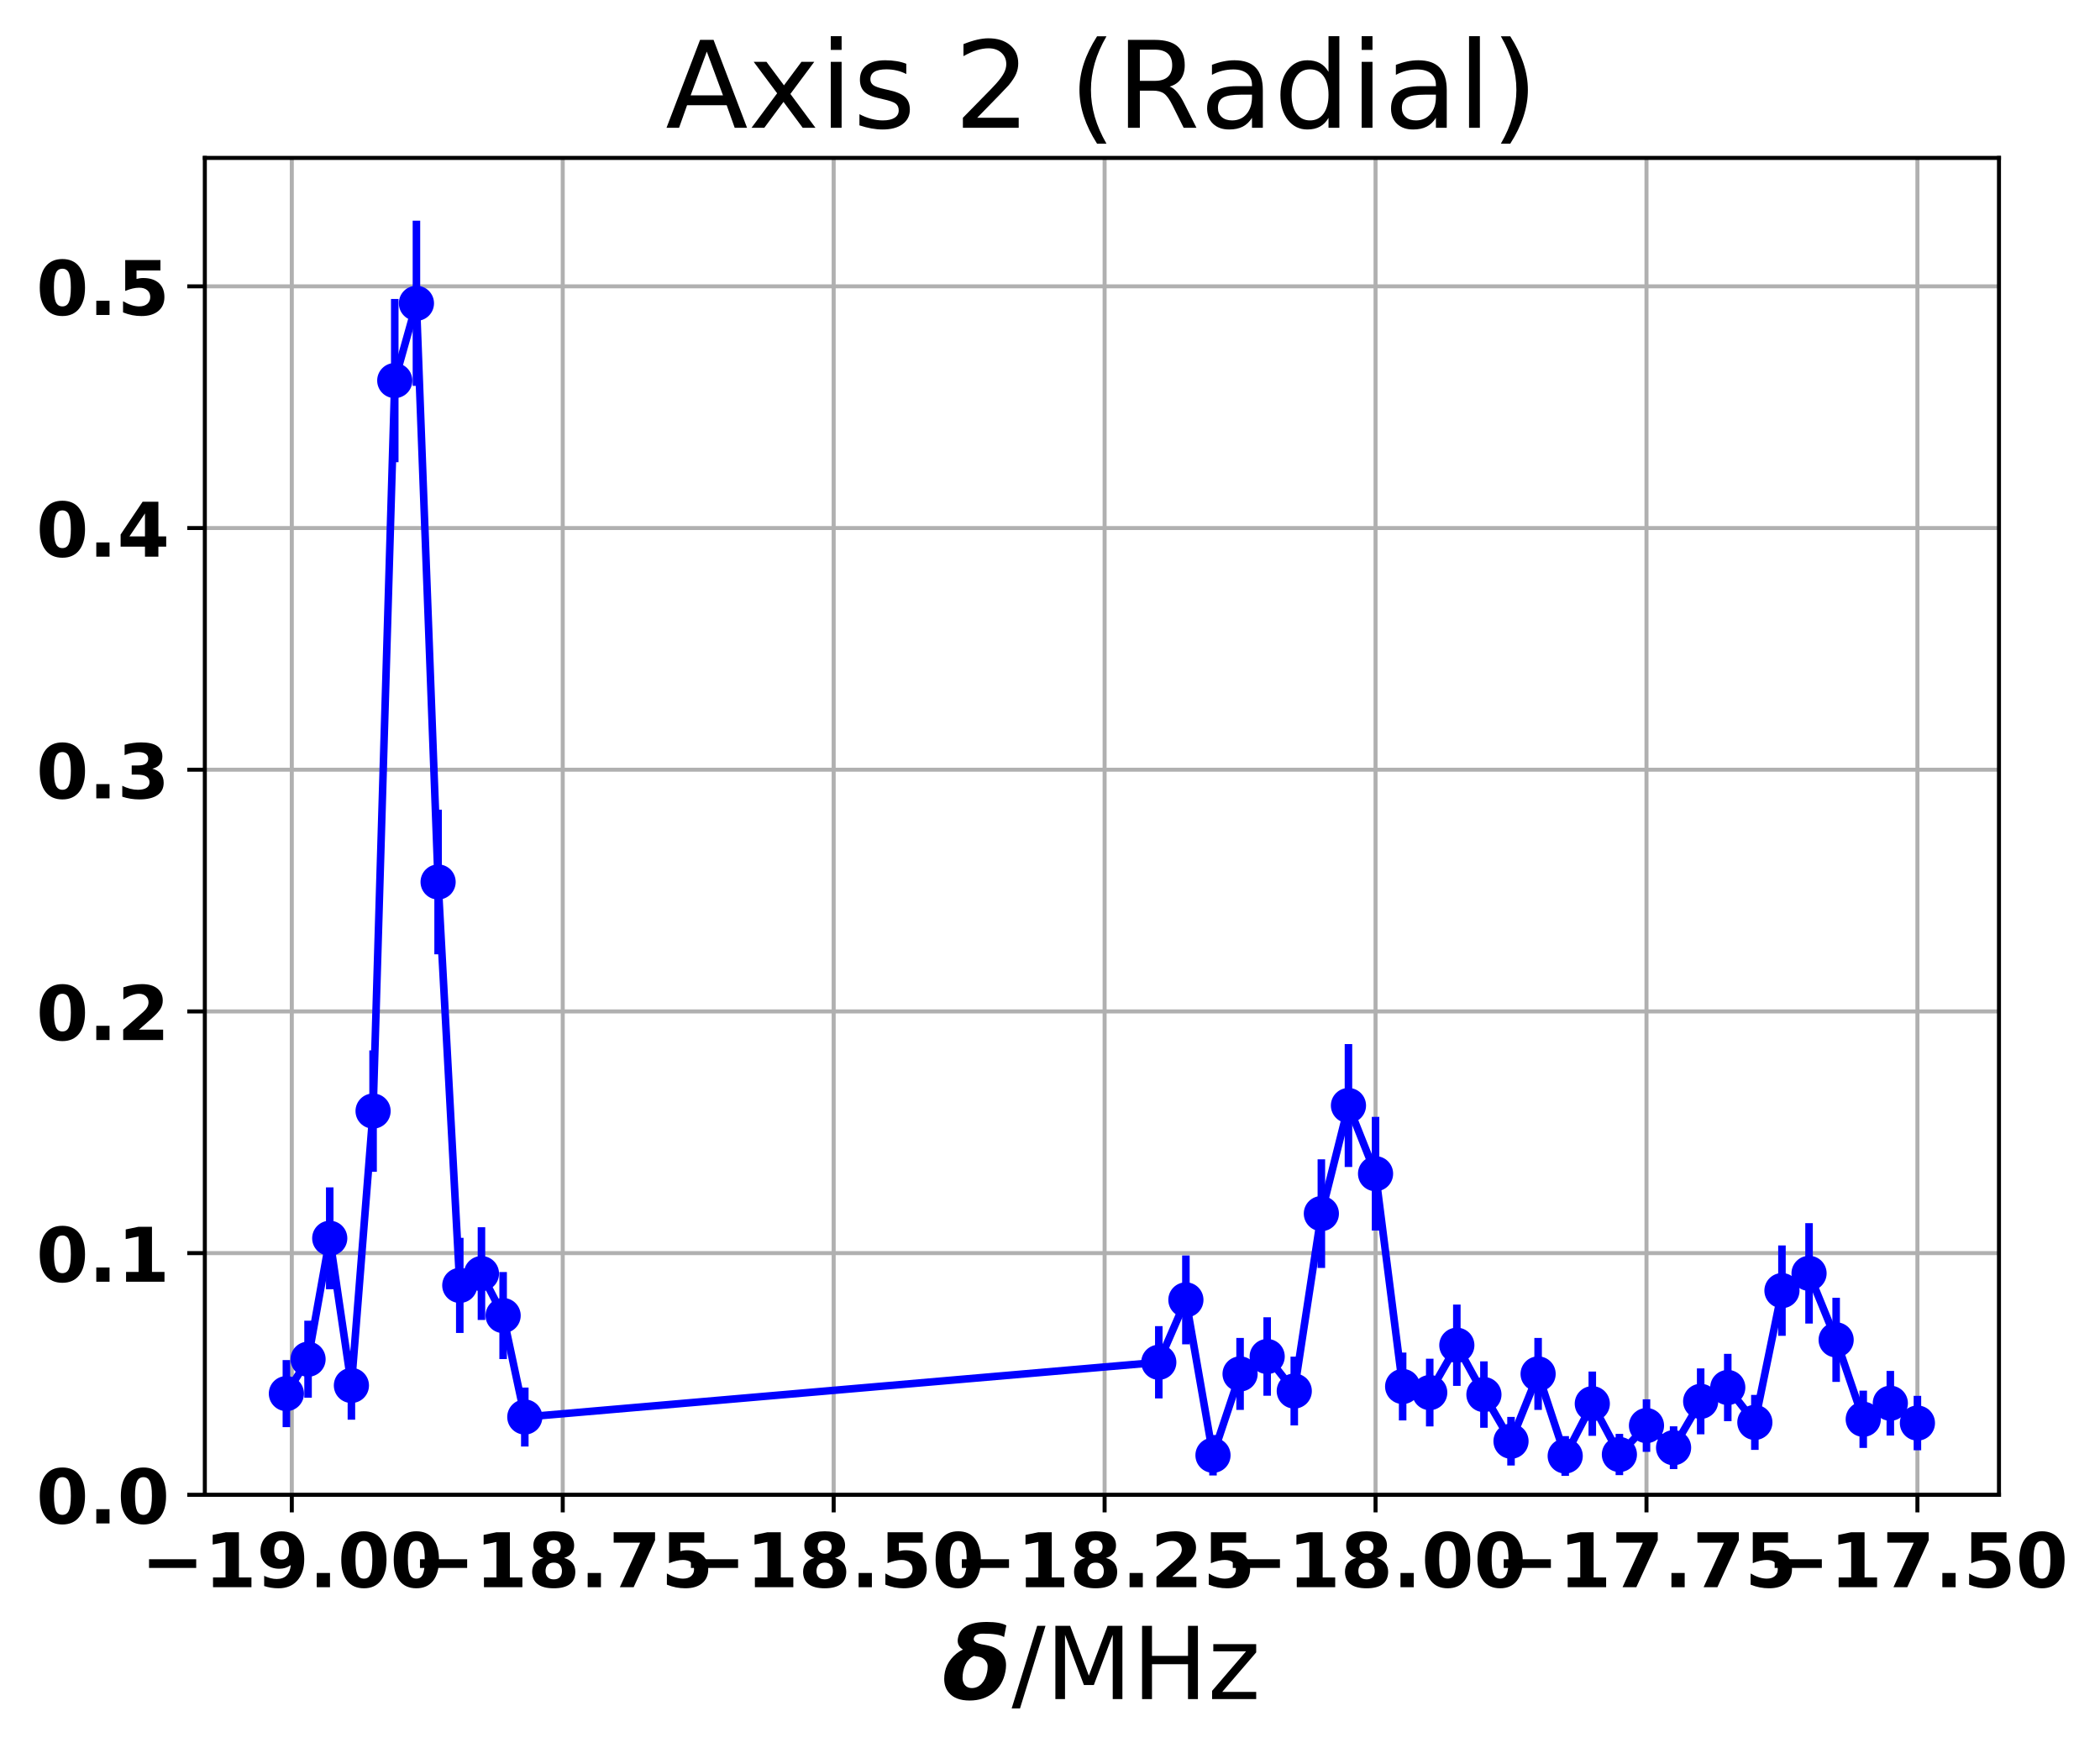 <?xml version="1.0" encoding="utf-8" standalone="no"?>
<!DOCTYPE svg PUBLIC "-//W3C//DTD SVG 1.1//EN"
  "http://www.w3.org/Graphics/SVG/1.1/DTD/svg11.dtd">
<!-- Created with matplotlib (http://matplotlib.org/) -->
<svg height="349pt" version="1.1" viewBox="0 0 418 349" width="418pt" xmlns="http://www.w3.org/2000/svg" xmlns:xlink="http://www.w3.org/1999/xlink">
 <defs>
  <style type="text/css">
*{stroke-linecap:butt;stroke-linejoin:round;}
  </style>
 </defs>
 <g id="figure_1">
  <g id="patch_1">
   <path d="M 0 349.622 
L 418.865 349.622 
L 418.865 0 
L 0 0 
z
" style="fill:none;"/>
  </g>
  <g id="axes_1">
   <g id="patch_2">
    <path d="M 40.771 297.548 
L 397.891 297.548 
L 397.891 31.436 
L 40.771 31.436 
z
" style="fill:none;"/>
   </g>
   <g id="matplotlib.axis_1">
    <g id="xtick_1">
     <g id="line2d_1">
      <path clip-path="url(#pdc9080bc71)" d="M 58.082 297.548 
L 58.082 31.436 
" style="fill:none;stroke:#b0b0b0;stroke-linecap:square;stroke-width:0.8;"/>
     </g>
     <g id="line2d_2">
      <defs>
       <path d="M 0 0 
L 0 3.5 
" id="m7c9de878e8" style="stroke:#000000;stroke-width:0.8;"/>
      </defs>
      <g>
       <use style="stroke:#000000;stroke-width:0.8;" x="58.082" xlink:href="#m7c9de878e8" y="297.548"/>
      </g>
     </g>
     <g id="text_1">
      <!-- −19.00 -->
      <defs>
       <path d="M 10.594 37.109 
L 73.188 37.109 
L 73.188 25.594 
L 10.594 25.594 
z
" id="DejaVuSans-Bold-2212"/>
       <path d="M 11.719 12.984 
L 28.328 12.984 
L 28.328 60.109 
L 11.281 56.594 
L 11.281 69.391 
L 28.219 72.906 
L 46.094 72.906 
L 46.094 12.984 
L 62.703 12.984 
L 62.703 0 
L 11.719 0 
z
" id="DejaVuSans-Bold-31"/>
       <path d="M 10.016 1.609 
L 10.016 15.094 
Q 14.5 12.984 18.594 11.938 
Q 22.703 10.891 26.703 10.891 
Q 35.109 10.891 39.797 15.547 
Q 44.484 20.219 45.312 29.391 
Q 42 26.953 38.234 25.734 
Q 34.469 24.516 30.078 24.516 
Q 18.891 24.516 12.031 31.031 
Q 5.172 37.547 5.172 48.188 
Q 5.172 59.969 12.812 67.047 
Q 20.453 74.125 33.297 74.125 
Q 47.562 74.125 55.375 64.5 
Q 63.188 54.891 63.188 37.312 
Q 63.188 19.234 54.047 8.906 
Q 44.922 -1.422 29 -1.422 
Q 23.875 -1.422 19.188 -0.656 
Q 14.5 0.094 10.016 1.609 
M 33.203 36.719 
Q 38.141 36.719 40.625 39.906 
Q 43.109 43.109 43.109 49.516 
Q 43.109 55.859 40.625 59.078 
Q 38.141 62.312 33.203 62.312 
Q 28.266 62.312 25.781 59.078 
Q 23.297 55.859 23.297 49.516 
Q 23.297 43.109 25.781 39.906 
Q 28.266 36.719 33.203 36.719 
" id="DejaVuSans-Bold-39"/>
       <path d="M 10.203 18.891 
L 27.781 18.891 
L 27.781 0 
L 10.203 0 
z
" id="DejaVuSans-Bold-2e"/>
       <path d="M 46 36.531 
Q 46 50.203 43.438 55.781 
Q 40.875 61.375 34.812 61.375 
Q 28.766 61.375 26.172 55.781 
Q 23.578 50.203 23.578 36.531 
Q 23.578 22.703 26.172 17.031 
Q 28.766 11.375 34.812 11.375 
Q 40.828 11.375 43.406 17.031 
Q 46 22.703 46 36.531 
M 64.797 36.375 
Q 64.797 18.266 56.984 8.422 
Q 49.172 -1.422 34.812 -1.422 
Q 20.406 -1.422 12.594 8.422 
Q 4.781 18.266 4.781 36.375 
Q 4.781 54.547 12.594 64.375 
Q 20.406 74.219 34.812 74.219 
Q 49.172 74.219 56.984 64.375 
Q 64.797 54.547 64.797 36.375 
" id="DejaVuSans-Bold-30"/>
      </defs>
      <g transform="translate(28.075 315.946)scale(0.15 -0.15)">
       <use xlink:href="#DejaVuSans-Bold-2212"/>
       <use x="83.789" xlink:href="#DejaVuSans-Bold-31"/>
       <use x="153.369" xlink:href="#DejaVuSans-Bold-39"/>
       <use x="222.949" xlink:href="#DejaVuSans-Bold-2e"/>
       <use x="260.938" xlink:href="#DejaVuSans-Bold-30"/>
       <use x="330.518" xlink:href="#DejaVuSans-Bold-30"/>
      </g>
     </g>
    </g>
    <g id="xtick_2">
     <g id="line2d_3">
      <path clip-path="url(#pdc9080bc71)" d="M 112.012 297.548 
L 112.012 31.436 
" style="fill:none;stroke:#b0b0b0;stroke-linecap:square;stroke-width:0.8;"/>
     </g>
     <g id="line2d_4">
      <g>
       <use style="stroke:#000000;stroke-width:0.8;" x="112.012" xlink:href="#m7c9de878e8" y="297.548"/>
      </g>
     </g>
     <g id="text_2">
      <!-- −18.75 -->
      <defs>
       <path d="M 34.812 32.625 
Q 29.547 32.625 26.703 29.734 
Q 23.875 26.859 23.875 21.484 
Q 23.875 16.109 26.703 13.25 
Q 29.547 10.406 34.812 10.406 
Q 40.047 10.406 42.828 13.25 
Q 45.609 16.109 45.609 21.484 
Q 45.609 26.906 42.828 29.766 
Q 40.047 32.625 34.812 32.625 
M 21.094 38.812 
Q 14.453 40.828 11.078 44.969 
Q 7.719 49.125 7.719 55.328 
Q 7.719 64.547 14.594 69.375 
Q 21.484 74.219 34.812 74.219 
Q 48.047 74.219 54.922 69.406 
Q 61.812 64.594 61.812 55.328 
Q 61.812 49.125 58.422 44.969 
Q 55.031 40.828 48.391 38.812 
Q 55.812 36.766 59.594 32.156 
Q 63.375 27.547 63.375 20.516 
Q 63.375 9.672 56.172 4.125 
Q 48.969 -1.422 34.812 -1.422 
Q 20.609 -1.422 13.359 4.125 
Q 6.109 9.672 6.109 20.516 
Q 6.109 27.547 9.891 32.156 
Q 13.672 36.766 21.094 38.812 
M 25.484 53.422 
Q 25.484 49.078 27.906 46.734 
Q 30.328 44.391 34.812 44.391 
Q 39.203 44.391 41.594 46.734 
Q 44 49.078 44 53.422 
Q 44 57.766 41.594 60.078 
Q 39.203 62.406 34.812 62.406 
Q 30.328 62.406 27.906 60.062 
Q 25.484 57.719 25.484 53.422 
" id="DejaVuSans-Bold-38"/>
       <path d="M 6.688 72.906 
L 61.625 72.906 
L 61.625 62.312 
L 33.203 0 
L 14.891 0 
L 41.797 59.078 
L 6.688 59.078 
z
" id="DejaVuSans-Bold-37"/>
       <path d="M 10.594 72.906 
L 57.328 72.906 
L 57.328 59.078 
L 25.594 59.078 
L 25.594 47.797 
Q 27.734 48.391 29.906 48.703 
Q 32.078 49.031 34.422 49.031 
Q 47.75 49.031 55.172 42.359 
Q 62.594 35.688 62.594 23.781 
Q 62.594 11.969 54.516 5.266 
Q 46.438 -1.422 32.078 -1.422 
Q 25.875 -1.422 19.797 -0.219 
Q 13.719 0.984 7.719 3.422 
L 7.719 18.219 
Q 13.672 14.797 19.016 13.078 
Q 24.359 11.375 29.109 11.375 
Q 35.938 11.375 39.859 14.719 
Q 43.797 18.062 43.797 23.781 
Q 43.797 29.547 39.859 32.859 
Q 35.938 36.188 29.109 36.188 
Q 25.047 36.188 20.453 35.125 
Q 15.875 34.078 10.594 31.891 
z
" id="DejaVuSans-Bold-35"/>
      </defs>
      <g transform="translate(82.005 315.946)scale(0.15 -0.15)">
       <use xlink:href="#DejaVuSans-Bold-2212"/>
       <use x="83.789" xlink:href="#DejaVuSans-Bold-31"/>
       <use x="153.369" xlink:href="#DejaVuSans-Bold-38"/>
       <use x="222.949" xlink:href="#DejaVuSans-Bold-2e"/>
       <use x="260.938" xlink:href="#DejaVuSans-Bold-37"/>
       <use x="330.518" xlink:href="#DejaVuSans-Bold-35"/>
      </g>
     </g>
    </g>
    <g id="xtick_3">
     <g id="line2d_5">
      <path clip-path="url(#pdc9080bc71)" d="M 165.941 297.548 
L 165.941 31.436 
" style="fill:none;stroke:#b0b0b0;stroke-linecap:square;stroke-width:0.8;"/>
     </g>
     <g id="line2d_6">
      <g>
       <use style="stroke:#000000;stroke-width:0.8;" x="165.941" xlink:href="#m7c9de878e8" y="297.548"/>
      </g>
     </g>
     <g id="text_3">
      <!-- −18.50 -->
      <g transform="translate(135.934 315.946)scale(0.15 -0.15)">
       <use xlink:href="#DejaVuSans-Bold-2212"/>
       <use x="83.789" xlink:href="#DejaVuSans-Bold-31"/>
       <use x="153.369" xlink:href="#DejaVuSans-Bold-38"/>
       <use x="222.949" xlink:href="#DejaVuSans-Bold-2e"/>
       <use x="260.938" xlink:href="#DejaVuSans-Bold-35"/>
       <use x="330.518" xlink:href="#DejaVuSans-Bold-30"/>
      </g>
     </g>
    </g>
    <g id="xtick_4">
     <g id="line2d_7">
      <path clip-path="url(#pdc9080bc71)" d="M 219.87 297.548 
L 219.87 31.436 
" style="fill:none;stroke:#b0b0b0;stroke-linecap:square;stroke-width:0.8;"/>
     </g>
     <g id="line2d_8">
      <g>
       <use style="stroke:#000000;stroke-width:0.8;" x="219.87" xlink:href="#m7c9de878e8" y="297.548"/>
      </g>
     </g>
     <g id="text_4">
      <!-- −18.25 -->
      <defs>
       <path d="M 28.812 13.812 
L 60.891 13.812 
L 60.891 0 
L 7.906 0 
L 7.906 13.812 
L 34.516 37.312 
Q 38.094 40.531 39.797 43.609 
Q 41.5 46.688 41.5 50 
Q 41.5 55.125 38.062 58.25 
Q 34.625 61.375 28.906 61.375 
Q 24.516 61.375 19.281 59.5 
Q 14.062 57.625 8.109 53.906 
L 8.109 69.922 
Q 14.453 72.016 20.656 73.109 
Q 26.859 74.219 32.812 74.219 
Q 45.906 74.219 53.156 68.453 
Q 60.406 62.703 60.406 52.391 
Q 60.406 46.438 57.328 41.281 
Q 54.25 36.141 44.391 27.484 
z
" id="DejaVuSans-Bold-32"/>
      </defs>
      <g transform="translate(189.863 315.946)scale(0.15 -0.15)">
       <use xlink:href="#DejaVuSans-Bold-2212"/>
       <use x="83.789" xlink:href="#DejaVuSans-Bold-31"/>
       <use x="153.369" xlink:href="#DejaVuSans-Bold-38"/>
       <use x="222.949" xlink:href="#DejaVuSans-Bold-2e"/>
       <use x="260.938" xlink:href="#DejaVuSans-Bold-32"/>
       <use x="330.518" xlink:href="#DejaVuSans-Bold-35"/>
      </g>
     </g>
    </g>
    <g id="xtick_5">
     <g id="line2d_9">
      <path clip-path="url(#pdc9080bc71)" d="M 273.8 297.548 
L 273.8 31.436 
" style="fill:none;stroke:#b0b0b0;stroke-linecap:square;stroke-width:0.8;"/>
     </g>
     <g id="line2d_10">
      <g>
       <use style="stroke:#000000;stroke-width:0.8;" x="273.8" xlink:href="#m7c9de878e8" y="297.548"/>
      </g>
     </g>
     <g id="text_5">
      <!-- −18.00 -->
      <g transform="translate(243.793 315.946)scale(0.15 -0.15)">
       <use xlink:href="#DejaVuSans-Bold-2212"/>
       <use x="83.789" xlink:href="#DejaVuSans-Bold-31"/>
       <use x="153.369" xlink:href="#DejaVuSans-Bold-38"/>
       <use x="222.949" xlink:href="#DejaVuSans-Bold-2e"/>
       <use x="260.938" xlink:href="#DejaVuSans-Bold-30"/>
       <use x="330.518" xlink:href="#DejaVuSans-Bold-30"/>
      </g>
     </g>
    </g>
    <g id="xtick_6">
     <g id="line2d_11">
      <path clip-path="url(#pdc9080bc71)" d="M 327.729 297.548 
L 327.729 31.436 
" style="fill:none;stroke:#b0b0b0;stroke-linecap:square;stroke-width:0.8;"/>
     </g>
     <g id="line2d_12">
      <g>
       <use style="stroke:#000000;stroke-width:0.8;" x="327.729" xlink:href="#m7c9de878e8" y="297.548"/>
      </g>
     </g>
     <g id="text_6">
      <!-- −17.75 -->
      <g transform="translate(297.722 315.946)scale(0.15 -0.15)">
       <use xlink:href="#DejaVuSans-Bold-2212"/>
       <use x="83.789" xlink:href="#DejaVuSans-Bold-31"/>
       <use x="153.369" xlink:href="#DejaVuSans-Bold-37"/>
       <use x="222.949" xlink:href="#DejaVuSans-Bold-2e"/>
       <use x="260.938" xlink:href="#DejaVuSans-Bold-37"/>
       <use x="330.518" xlink:href="#DejaVuSans-Bold-35"/>
      </g>
     </g>
    </g>
    <g id="xtick_7">
     <g id="line2d_13">
      <path clip-path="url(#pdc9080bc71)" d="M 381.658 297.548 
L 381.658 31.436 
" style="fill:none;stroke:#b0b0b0;stroke-linecap:square;stroke-width:0.8;"/>
     </g>
     <g id="line2d_14">
      <g>
       <use style="stroke:#000000;stroke-width:0.8;" x="381.658" xlink:href="#m7c9de878e8" y="297.548"/>
      </g>
     </g>
     <g id="text_7">
      <!-- −17.50 -->
      <g transform="translate(351.651 315.946)scale(0.15 -0.15)">
       <use xlink:href="#DejaVuSans-Bold-2212"/>
       <use x="83.789" xlink:href="#DejaVuSans-Bold-31"/>
       <use x="153.369" xlink:href="#DejaVuSans-Bold-37"/>
       <use x="222.949" xlink:href="#DejaVuSans-Bold-2e"/>
       <use x="260.938" xlink:href="#DejaVuSans-Bold-35"/>
       <use x="330.518" xlink:href="#DejaVuSans-Bold-30"/>
      </g>
     </g>
    </g>
    <g id="text_8">
     <!-- $\delta$/MHz -->
     <defs>
      <path d="M 61.141 61.719 
Q 55.812 65.141 40.234 65.141 
Q 31.938 65.141 31 60.359 
Q 30.953 60.016 30.953 59.719 
Q 30.953 55.672 41.156 54.109 
Q 63.094 50.688 63.094 33.734 
Q 63.094 30.672 62.406 27.094 
Q 59.812 13.875 50.344 6.25 
Q 40.828 -1.422 26.859 -1.422 
Q 12.844 -1.422 6.297 6.25 
Q 1.562 11.719 1.562 20.125 
Q 1.562 35.203 13.812 45.312 
Q 16.797 47.75 20.219 49.312 
Q 14.984 52.438 14.984 58.156 
Q 14.984 59.469 15.281 60.938 
Q 18.359 76.766 44.141 76.766 
Q 57.078 76.766 63.375 73.344 
z
M 31.297 42.969 
Q 28.516 41.891 25.922 39.156 
Q 21.875 34.906 20.406 27.25 
Q 19.828 24.266 19.828 21.094 
Q 19.828 17.922 21.234 15.281 
Q 23.641 10.984 29.156 10.984 
Q 34.719 10.984 38.766 15.328 
Q 42.875 19.734 44.281 27.047 
Q 44.781 29.5 44.781 32.562 
Q 44.781 35.594 42.922 37.984 
Q 40.188 41.703 35.453 42.234 
Q 33.25 42.484 31.297 42.969 
" id="DejaVuSans-BoldOblique-3b4"/>
      <path d="M 25.391 72.906 
L 33.688 72.906 
L 8.297 -9.281 
L 0 -9.281 
z
" id="DejaVuSans-2f"/>
      <path d="M 9.812 72.906 
L 24.516 72.906 
L 43.109 23.297 
L 61.812 72.906 
L 76.516 72.906 
L 76.516 0 
L 66.891 0 
L 66.891 64.016 
L 48.094 14.016 
L 38.188 14.016 
L 19.391 64.016 
L 19.391 0 
L 9.812 0 
z
" id="DejaVuSans-4d"/>
      <path d="M 9.812 72.906 
L 19.672 72.906 
L 19.672 43.016 
L 55.516 43.016 
L 55.516 72.906 
L 65.375 72.906 
L 65.375 0 
L 55.516 0 
L 55.516 34.719 
L 19.672 34.719 
L 19.672 0 
L 9.812 0 
z
" id="DejaVuSans-48"/>
      <path d="M 5.516 54.688 
L 48.188 54.688 
L 48.188 46.484 
L 14.406 7.172 
L 48.188 7.172 
L 48.188 0 
L 4.297 0 
L 4.297 8.203 
L 38.094 47.516 
L 5.516 47.516 
z
" id="DejaVuSans-7a"/>
     </defs>
     <g transform="translate(187.631 338.262)scale(0.2 -0.2)">
      <use transform="translate(0 0.234)" xlink:href="#DejaVuSans-BoldOblique-3b4"/>
      <use transform="translate(68.701 0.234)" xlink:href="#DejaVuSans-2f"/>
      <use transform="translate(102.393 0.234)" xlink:href="#DejaVuSans-4d"/>
      <use transform="translate(188.672 0.234)" xlink:href="#DejaVuSans-48"/>
      <use transform="translate(263.867 0.234)" xlink:href="#DejaVuSans-7a"/>
     </g>
    </g>
   </g>
   <g id="matplotlib.axis_2">
    <g id="ytick_1">
     <g id="line2d_15">
      <path clip-path="url(#pdc9080bc71)" d="M 40.771 297.548 
L 397.891 297.548 
" style="fill:none;stroke:#b0b0b0;stroke-linecap:square;stroke-width:0.8;"/>
     </g>
     <g id="line2d_16">
      <defs>
       <path d="M 0 0 
L -3.5 0 
" id="mceef7416ea" style="stroke:#000000;stroke-width:0.8;"/>
      </defs>
      <g>
       <use style="stroke:#000000;stroke-width:0.8;" x="40.771" xlink:href="#mceef7416ea" y="297.548"/>
      </g>
     </g>
     <g id="text_9">
      <!-- 0.0 -->
      <g transform="translate(7.2 303.247)scale(0.15 -0.15)">
       <use xlink:href="#DejaVuSans-Bold-30"/>
       <use x="69.58" xlink:href="#DejaVuSans-Bold-2e"/>
       <use x="107.568" xlink:href="#DejaVuSans-Bold-30"/>
      </g>
     </g>
    </g>
    <g id="ytick_2">
     <g id="line2d_17">
      <path clip-path="url(#pdc9080bc71)" d="M 40.771 249.438 
L 397.891 249.438 
" style="fill:none;stroke:#b0b0b0;stroke-linecap:square;stroke-width:0.8;"/>
     </g>
     <g id="line2d_18">
      <g>
       <use style="stroke:#000000;stroke-width:0.8;" x="40.771" xlink:href="#mceef7416ea" y="249.438"/>
      </g>
     </g>
     <g id="text_10">
      <!-- 0.1 -->
      <g transform="translate(7.2 255.137)scale(0.15 -0.15)">
       <use xlink:href="#DejaVuSans-Bold-30"/>
       <use x="69.58" xlink:href="#DejaVuSans-Bold-2e"/>
       <use x="107.568" xlink:href="#DejaVuSans-Bold-31"/>
      </g>
     </g>
    </g>
    <g id="ytick_3">
     <g id="line2d_19">
      <path clip-path="url(#pdc9080bc71)" d="M 40.771 201.328 
L 397.891 201.328 
" style="fill:none;stroke:#b0b0b0;stroke-linecap:square;stroke-width:0.8;"/>
     </g>
     <g id="line2d_20">
      <g>
       <use style="stroke:#000000;stroke-width:0.8;" x="40.771" xlink:href="#mceef7416ea" y="201.328"/>
      </g>
     </g>
     <g id="text_11">
      <!-- 0.2 -->
      <g transform="translate(7.2 207.027)scale(0.15 -0.15)">
       <use xlink:href="#DejaVuSans-Bold-30"/>
       <use x="69.58" xlink:href="#DejaVuSans-Bold-2e"/>
       <use x="107.568" xlink:href="#DejaVuSans-Bold-32"/>
      </g>
     </g>
    </g>
    <g id="ytick_4">
     <g id="line2d_21">
      <path clip-path="url(#pdc9080bc71)" d="M 40.771 153.218 
L 397.891 153.218 
" style="fill:none;stroke:#b0b0b0;stroke-linecap:square;stroke-width:0.8;"/>
     </g>
     <g id="line2d_22">
      <g>
       <use style="stroke:#000000;stroke-width:0.8;" x="40.771" xlink:href="#mceef7416ea" y="153.218"/>
      </g>
     </g>
     <g id="text_12">
      <!-- 0.3 -->
      <defs>
       <path d="M 46.578 39.312 
Q 53.953 37.406 57.781 32.688 
Q 61.625 27.984 61.625 20.703 
Q 61.625 9.859 53.312 4.219 
Q 45.016 -1.422 29.109 -1.422 
Q 23.484 -1.422 17.844 -0.516 
Q 12.203 0.391 6.688 2.203 
L 6.688 16.703 
Q 11.969 14.062 17.156 12.719 
Q 22.359 11.375 27.391 11.375 
Q 34.859 11.375 38.844 13.953 
Q 42.828 16.547 42.828 21.391 
Q 42.828 26.375 38.75 28.938 
Q 34.672 31.5 26.703 31.5 
L 19.188 31.5 
L 19.188 43.609 
L 27.094 43.609 
Q 34.188 43.609 37.641 45.828 
Q 41.109 48.047 41.109 52.594 
Q 41.109 56.781 37.734 59.078 
Q 34.375 61.375 28.219 61.375 
Q 23.688 61.375 19.047 60.344 
Q 14.406 59.328 9.812 57.328 
L 9.812 71.094 
Q 15.375 72.656 20.844 73.438 
Q 26.312 74.219 31.594 74.219 
Q 45.797 74.219 52.844 69.547 
Q 59.906 64.891 59.906 55.516 
Q 59.906 49.125 56.531 45.047 
Q 53.172 40.969 46.578 39.312 
" id="DejaVuSans-Bold-33"/>
      </defs>
      <g transform="translate(7.2 158.917)scale(0.15 -0.15)">
       <use xlink:href="#DejaVuSans-Bold-30"/>
       <use x="69.58" xlink:href="#DejaVuSans-Bold-2e"/>
       <use x="107.568" xlink:href="#DejaVuSans-Bold-33"/>
      </g>
     </g>
    </g>
    <g id="ytick_5">
     <g id="line2d_23">
      <path clip-path="url(#pdc9080bc71)" d="M 40.771 105.108 
L 397.891 105.108 
" style="fill:none;stroke:#b0b0b0;stroke-linecap:square;stroke-width:0.8;"/>
     </g>
     <g id="line2d_24">
      <g>
       <use style="stroke:#000000;stroke-width:0.8;" x="40.771" xlink:href="#mceef7416ea" y="105.108"/>
      </g>
     </g>
     <g id="text_13">
      <!-- 0.4 -->
      <defs>
       <path d="M 36.812 57.422 
L 16.219 26.906 
L 36.812 26.906 
z
M 33.688 72.906 
L 54.594 72.906 
L 54.594 26.906 
L 64.984 26.906 
L 64.984 13.281 
L 54.594 13.281 
L 54.594 0 
L 36.812 0 
L 36.812 13.281 
L 4.5 13.281 
L 4.5 29.391 
z
" id="DejaVuSans-Bold-34"/>
      </defs>
      <g transform="translate(7.2 110.807)scale(0.15 -0.15)">
       <use xlink:href="#DejaVuSans-Bold-30"/>
       <use x="69.58" xlink:href="#DejaVuSans-Bold-2e"/>
       <use x="107.568" xlink:href="#DejaVuSans-Bold-34"/>
      </g>
     </g>
    </g>
    <g id="ytick_6">
     <g id="line2d_25">
      <path clip-path="url(#pdc9080bc71)" d="M 40.771 56.999 
L 397.891 56.999 
" style="fill:none;stroke:#b0b0b0;stroke-linecap:square;stroke-width:0.8;"/>
     </g>
     <g id="line2d_26">
      <g>
       <use style="stroke:#000000;stroke-width:0.8;" x="40.771" xlink:href="#mceef7416ea" y="56.999"/>
      </g>
     </g>
     <g id="text_14">
      <!-- 0.5 -->
      <g transform="translate(7.2 62.697)scale(0.15 -0.15)">
       <use xlink:href="#DejaVuSans-Bold-30"/>
       <use x="69.58" xlink:href="#DejaVuSans-Bold-2e"/>
       <use x="107.568" xlink:href="#DejaVuSans-Bold-35"/>
      </g>
     </g>
    </g>
   </g>
   <g id="LineCollection_1">
    <path clip-path="url(#pdc9080bc71)" d="M 57.004 284.079 
L 57.004 270.729 
" style="fill:none;stroke:#0000ff;stroke-width:1.5;"/>
    <path clip-path="url(#pdc9080bc71)" d="M 61.318 278.221 
L 61.318 262.899 
" style="fill:none;stroke:#0000ff;stroke-width:1.5;"/>
    <path clip-path="url(#pdc9080bc71)" d="M 65.633 256.626 
L 65.633 236.351 
" style="fill:none;stroke:#0000ff;stroke-width:1.5;"/>
    <path clip-path="url(#pdc9080bc71)" d="M 69.947 282.604 
L 69.947 268.964 
" style="fill:none;stroke:#0000ff;stroke-width:1.5;"/>
    <path clip-path="url(#pdc9080bc71)" d="M 74.261 233.244 
L 74.261 209.086 
" style="fill:none;stroke:#0000ff;stroke-width:1.5;"/>
    <path clip-path="url(#pdc9080bc71)" d="M 78.576 91.999 
L 78.576 59.515 
" style="fill:none;stroke:#0000ff;stroke-width:1.5;"/>
    <path clip-path="url(#pdc9080bc71)" d="M 82.89 76.813 
L 82.89 43.929 
" style="fill:none;stroke:#0000ff;stroke-width:1.5;"/>
    <path clip-path="url(#pdc9080bc71)" d="M 87.204 189.961 
L 87.204 161.166 
" style="fill:none;stroke:#0000ff;stroke-width:1.5;"/>
    <path clip-path="url(#pdc9080bc71)" d="M 91.519 265.339 
L 91.519 246.398 
" style="fill:none;stroke:#0000ff;stroke-width:1.5;"/>
    <path clip-path="url(#pdc9080bc71)" d="M 95.833 262.746 
L 95.833 244.292 
" style="fill:none;stroke:#0000ff;stroke-width:1.5;"/>
    <path clip-path="url(#pdc9080bc71)" d="M 100.147 270.533 
L 100.147 253.204 
" style="fill:none;stroke:#0000ff;stroke-width:1.5;"/>
    <path clip-path="url(#pdc9080bc71)" d="M 104.462 287.936 
L 104.462 276.199 
" style="fill:none;stroke:#0000ff;stroke-width:1.5;"/>
    <path clip-path="url(#pdc9080bc71)" d="M 230.656 278.364 
L 230.656 263.981 
" style="fill:none;stroke:#0000ff;stroke-width:1.5;"/>
    <path clip-path="url(#pdc9080bc71)" d="M 236.049 267.594 
L 236.049 249.906 
" style="fill:none;stroke:#0000ff;stroke-width:1.5;"/>
    <path clip-path="url(#pdc9080bc71)" d="M 241.442 293.706 
L 241.442 285.653 
" style="fill:none;stroke:#0000ff;stroke-width:1.5;"/>
    <path clip-path="url(#pdc9080bc71)" d="M 246.835 280.655 
L 246.835 266.332 
" style="fill:none;stroke:#0000ff;stroke-width:1.5;"/>
    <path clip-path="url(#pdc9080bc71)" d="M 252.228 277.832 
L 252.228 262.213 
" style="fill:none;stroke:#0000ff;stroke-width:1.5;"/>
    <path clip-path="url(#pdc9080bc71)" d="M 257.621 283.735 
L 257.621 270.055 
" style="fill:none;stroke:#0000ff;stroke-width:1.5;"/>
    <path clip-path="url(#pdc9080bc71)" d="M 263.014 252.393 
L 263.014 230.764 
" style="fill:none;stroke:#0000ff;stroke-width:1.5;"/>
    <path clip-path="url(#pdc9080bc71)" d="M 268.407 232.3 
L 268.407 207.827 
" style="fill:none;stroke:#0000ff;stroke-width:1.5;"/>
    <path clip-path="url(#pdc9080bc71)" d="M 273.8 244.951 
L 273.8 222.317 
" style="fill:none;stroke:#0000ff;stroke-width:1.5;"/>
    <path clip-path="url(#pdc9080bc71)" d="M 279.193 282.747 
L 279.193 269.232 
" style="fill:none;stroke:#0000ff;stroke-width:1.5;"/>
    <path clip-path="url(#pdc9080bc71)" d="M 284.586 283.943 
L 284.586 270.463 
" style="fill:none;stroke:#0000ff;stroke-width:1.5;"/>
    <path clip-path="url(#pdc9080bc71)" d="M 289.979 275.866 
L 289.979 259.689 
" style="fill:none;stroke:#0000ff;stroke-width:1.5;"/>
    <path clip-path="url(#pdc9080bc71)" d="M 295.371 284.212 
L 295.371 270.989 
" style="fill:none;stroke:#0000ff;stroke-width:1.5;"/>
    <path clip-path="url(#pdc9080bc71)" d="M 300.764 291.724 
L 300.764 282.043 
" style="fill:none;stroke:#0000ff;stroke-width:1.5;"/>
    <path clip-path="url(#pdc9080bc71)" d="M 306.157 280.655 
L 306.157 266.332 
" style="fill:none;stroke:#0000ff;stroke-width:1.5;"/>
    <path clip-path="url(#pdc9080bc71)" d="M 311.55 293.777 
L 311.55 285.871 
" style="fill:none;stroke:#0000ff;stroke-width:1.5;"/>
    <path clip-path="url(#pdc9080bc71)" d="M 316.943 285.814 
L 316.943 273.019 
" style="fill:none;stroke:#0000ff;stroke-width:1.5;"/>
    <path clip-path="url(#pdc9080bc71)" d="M 322.336 293.633 
L 322.336 285.427 
" style="fill:none;stroke:#0000ff;stroke-width:1.5;"/>
    <path clip-path="url(#pdc9080bc71)" d="M 327.729 289.003 
L 327.729 278.542 
" style="fill:none;stroke:#0000ff;stroke-width:1.5;"/>
    <path clip-path="url(#pdc9080bc71)" d="M 333.122 292.434 
L 333.122 283.918 
" style="fill:none;stroke:#0000ff;stroke-width:1.5;"/>
    <path clip-path="url(#pdc9080bc71)" d="M 338.515 285.508 
L 338.515 272.39 
" style="fill:none;stroke:#0000ff;stroke-width:1.5;"/>
    <path clip-path="url(#pdc9080bc71)" d="M 343.908 282.886 
L 343.908 269.496 
" style="fill:none;stroke:#0000ff;stroke-width:1.5;"/>
    <path clip-path="url(#pdc9080bc71)" d="M 349.301 288.606 
L 349.301 277.669 
" style="fill:none;stroke:#0000ff;stroke-width:1.5;"/>
    <path clip-path="url(#pdc9080bc71)" d="M 354.694 265.902 
L 354.694 247.913 
" style="fill:none;stroke:#0000ff;stroke-width:1.5;"/>
    <path clip-path="url(#pdc9080bc71)" d="M 360.087 263.458 
L 360.087 243.479 
" style="fill:none;stroke:#0000ff;stroke-width:1.5;"/>
    <path clip-path="url(#pdc9080bc71)" d="M 365.48 275.078 
L 365.48 258.339 
" style="fill:none;stroke:#0000ff;stroke-width:1.5;"/>
    <path clip-path="url(#pdc9080bc71)" d="M 370.873 288.215 
L 370.873 276.812 
" style="fill:none;stroke:#0000ff;stroke-width:1.5;"/>
    <path clip-path="url(#pdc9080bc71)" d="M 376.265 285.754 
L 376.265 272.896 
" style="fill:none;stroke:#0000ff;stroke-width:1.5;"/>
    <path clip-path="url(#pdc9080bc71)" d="M 381.658 288.688 
L 381.658 277.85 
" style="fill:none;stroke:#0000ff;stroke-width:1.5;"/>
   </g>
   <g id="line2d_27">
    <path clip-path="url(#pdc9080bc71)" d="M 57.004 277.404 
L 61.318 270.56 
L 65.633 246.488 
L 69.947 275.784 
L 74.261 221.165 
L 78.576 75.757 
L 82.89 60.371 
L 87.204 175.563 
L 91.519 255.869 
L 95.833 253.519 
L 100.147 261.869 
L 104.462 282.067 
L 230.656 271.172 
L 236.049 258.75 
L 241.442 289.68 
L 246.835 273.493 
L 252.228 270.023 
L 257.621 276.895 
L 263.014 241.579 
L 268.407 220.063 
L 273.8 233.634 
L 279.193 275.99 
L 284.586 277.203 
L 289.979 267.777 
L 295.371 277.6 
L 300.764 286.883 
L 306.157 273.493 
L 311.55 289.824 
L 316.943 279.416 
L 322.336 289.53 
L 327.729 283.772 
L 333.122 288.176 
L 338.515 278.949 
L 343.908 276.191 
L 349.301 283.137 
L 354.694 256.907 
L 360.087 253.468 
L 365.48 266.709 
L 370.873 282.514 
L 376.265 279.325 
L 381.658 283.269 
" style="fill:none;stroke:#0000ff;stroke-linecap:square;stroke-width:1.5;"/>
    <defs>
     <path d="M 0 3 
C 0.796 3 1.559 2.684 2.121 2.121 
C 2.684 1.559 3 0.796 3 0 
C 3 -0.796 2.684 -1.559 2.121 -2.121 
C 1.559 -2.684 0.796 -3 0 -3 
C -0.796 -3 -1.559 -2.684 -2.121 -2.121 
C -2.684 -1.559 -3 -0.796 -3 0 
C -3 0.796 -2.684 1.559 -2.121 2.121 
C -1.559 2.684 -0.796 3 0 3 
z
" id="m79d8fb1c8d" style="stroke:#0000ff;"/>
    </defs>
    <g clip-path="url(#pdc9080bc71)">
     <use style="fill:#0000ff;stroke:#0000ff;" x="57.004" xlink:href="#m79d8fb1c8d" y="277.404"/>
     <use style="fill:#0000ff;stroke:#0000ff;" x="61.318" xlink:href="#m79d8fb1c8d" y="270.56"/>
     <use style="fill:#0000ff;stroke:#0000ff;" x="65.633" xlink:href="#m79d8fb1c8d" y="246.488"/>
     <use style="fill:#0000ff;stroke:#0000ff;" x="69.947" xlink:href="#m79d8fb1c8d" y="275.784"/>
     <use style="fill:#0000ff;stroke:#0000ff;" x="74.261" xlink:href="#m79d8fb1c8d" y="221.165"/>
     <use style="fill:#0000ff;stroke:#0000ff;" x="78.576" xlink:href="#m79d8fb1c8d" y="75.757"/>
     <use style="fill:#0000ff;stroke:#0000ff;" x="82.89" xlink:href="#m79d8fb1c8d" y="60.371"/>
     <use style="fill:#0000ff;stroke:#0000ff;" x="87.204" xlink:href="#m79d8fb1c8d" y="175.563"/>
     <use style="fill:#0000ff;stroke:#0000ff;" x="91.519" xlink:href="#m79d8fb1c8d" y="255.869"/>
     <use style="fill:#0000ff;stroke:#0000ff;" x="95.833" xlink:href="#m79d8fb1c8d" y="253.519"/>
     <use style="fill:#0000ff;stroke:#0000ff;" x="100.147" xlink:href="#m79d8fb1c8d" y="261.869"/>
     <use style="fill:#0000ff;stroke:#0000ff;" x="104.462" xlink:href="#m79d8fb1c8d" y="282.067"/>
     <use style="fill:#0000ff;stroke:#0000ff;" x="230.656" xlink:href="#m79d8fb1c8d" y="271.172"/>
     <use style="fill:#0000ff;stroke:#0000ff;" x="236.049" xlink:href="#m79d8fb1c8d" y="258.75"/>
     <use style="fill:#0000ff;stroke:#0000ff;" x="241.442" xlink:href="#m79d8fb1c8d" y="289.68"/>
     <use style="fill:#0000ff;stroke:#0000ff;" x="246.835" xlink:href="#m79d8fb1c8d" y="273.493"/>
     <use style="fill:#0000ff;stroke:#0000ff;" x="252.228" xlink:href="#m79d8fb1c8d" y="270.023"/>
     <use style="fill:#0000ff;stroke:#0000ff;" x="257.621" xlink:href="#m79d8fb1c8d" y="276.895"/>
     <use style="fill:#0000ff;stroke:#0000ff;" x="263.014" xlink:href="#m79d8fb1c8d" y="241.579"/>
     <use style="fill:#0000ff;stroke:#0000ff;" x="268.407" xlink:href="#m79d8fb1c8d" y="220.063"/>
     <use style="fill:#0000ff;stroke:#0000ff;" x="273.8" xlink:href="#m79d8fb1c8d" y="233.634"/>
     <use style="fill:#0000ff;stroke:#0000ff;" x="279.193" xlink:href="#m79d8fb1c8d" y="275.99"/>
     <use style="fill:#0000ff;stroke:#0000ff;" x="284.586" xlink:href="#m79d8fb1c8d" y="277.203"/>
     <use style="fill:#0000ff;stroke:#0000ff;" x="289.979" xlink:href="#m79d8fb1c8d" y="267.777"/>
     <use style="fill:#0000ff;stroke:#0000ff;" x="295.371" xlink:href="#m79d8fb1c8d" y="277.6"/>
     <use style="fill:#0000ff;stroke:#0000ff;" x="300.764" xlink:href="#m79d8fb1c8d" y="286.883"/>
     <use style="fill:#0000ff;stroke:#0000ff;" x="306.157" xlink:href="#m79d8fb1c8d" y="273.493"/>
     <use style="fill:#0000ff;stroke:#0000ff;" x="311.55" xlink:href="#m79d8fb1c8d" y="289.824"/>
     <use style="fill:#0000ff;stroke:#0000ff;" x="316.943" xlink:href="#m79d8fb1c8d" y="279.416"/>
     <use style="fill:#0000ff;stroke:#0000ff;" x="322.336" xlink:href="#m79d8fb1c8d" y="289.53"/>
     <use style="fill:#0000ff;stroke:#0000ff;" x="327.729" xlink:href="#m79d8fb1c8d" y="283.772"/>
     <use style="fill:#0000ff;stroke:#0000ff;" x="333.122" xlink:href="#m79d8fb1c8d" y="288.176"/>
     <use style="fill:#0000ff;stroke:#0000ff;" x="338.515" xlink:href="#m79d8fb1c8d" y="278.949"/>
     <use style="fill:#0000ff;stroke:#0000ff;" x="343.908" xlink:href="#m79d8fb1c8d" y="276.191"/>
     <use style="fill:#0000ff;stroke:#0000ff;" x="349.301" xlink:href="#m79d8fb1c8d" y="283.137"/>
     <use style="fill:#0000ff;stroke:#0000ff;" x="354.694" xlink:href="#m79d8fb1c8d" y="256.907"/>
     <use style="fill:#0000ff;stroke:#0000ff;" x="360.087" xlink:href="#m79d8fb1c8d" y="253.468"/>
     <use style="fill:#0000ff;stroke:#0000ff;" x="365.48" xlink:href="#m79d8fb1c8d" y="266.709"/>
     <use style="fill:#0000ff;stroke:#0000ff;" x="370.873" xlink:href="#m79d8fb1c8d" y="282.514"/>
     <use style="fill:#0000ff;stroke:#0000ff;" x="376.265" xlink:href="#m79d8fb1c8d" y="279.325"/>
     <use style="fill:#0000ff;stroke:#0000ff;" x="381.658" xlink:href="#m79d8fb1c8d" y="283.269"/>
    </g>
   </g>
   <g id="patch_3">
    <path d="M 40.771 297.548 
L 40.771 31.436 
" style="fill:none;stroke:#000000;stroke-linecap:square;stroke-linejoin:miter;stroke-width:0.8;"/>
   </g>
   <g id="patch_4">
    <path d="M 397.891 297.548 
L 397.891 31.436 
" style="fill:none;stroke:#000000;stroke-linecap:square;stroke-linejoin:miter;stroke-width:0.8;"/>
   </g>
   <g id="patch_5">
    <path d="M 40.771 297.548 
L 397.891 297.548 
" style="fill:none;stroke:#000000;stroke-linecap:square;stroke-linejoin:miter;stroke-width:0.8;"/>
   </g>
   <g id="patch_6">
    <path d="M 40.771 31.436 
L 397.891 31.436 
" style="fill:none;stroke:#000000;stroke-linecap:square;stroke-linejoin:miter;stroke-width:0.8;"/>
   </g>
   <g id="text_15">
    <!-- Axis 2 (Radial) -->
    <defs>
     <path d="M 34.188 63.188 
L 20.797 26.906 
L 47.609 26.906 
z
M 28.609 72.906 
L 39.797 72.906 
L 67.578 0 
L 57.328 0 
L 50.688 18.703 
L 17.828 18.703 
L 11.188 0 
L 0.781 0 
z
" id="DejaVuSans-41"/>
     <path d="M 54.891 54.688 
L 35.109 28.078 
L 55.906 0 
L 45.312 0 
L 29.391 21.484 
L 13.484 0 
L 2.875 0 
L 24.125 28.609 
L 4.688 54.688 
L 15.281 54.688 
L 29.781 35.203 
L 44.281 54.688 
z
" id="DejaVuSans-78"/>
     <path d="M 9.422 54.688 
L 18.406 54.688 
L 18.406 0 
L 9.422 0 
z
M 9.422 75.984 
L 18.406 75.984 
L 18.406 64.594 
L 9.422 64.594 
z
" id="DejaVuSans-69"/>
     <path d="M 44.281 53.078 
L 44.281 44.578 
Q 40.484 46.531 36.375 47.5 
Q 32.281 48.484 27.875 48.484 
Q 21.188 48.484 17.844 46.438 
Q 14.5 44.391 14.5 40.281 
Q 14.5 37.156 16.891 35.375 
Q 19.281 33.594 26.516 31.984 
L 29.594 31.297 
Q 39.156 29.25 43.188 25.516 
Q 47.219 21.781 47.219 15.094 
Q 47.219 7.469 41.188 3.016 
Q 35.156 -1.422 24.609 -1.422 
Q 20.219 -1.422 15.453 -0.562 
Q 10.688 0.297 5.422 2 
L 5.422 11.281 
Q 10.406 8.688 15.234 7.391 
Q 20.062 6.109 24.812 6.109 
Q 31.156 6.109 34.562 8.281 
Q 37.984 10.453 37.984 14.406 
Q 37.984 18.062 35.516 20.016 
Q 33.062 21.969 24.703 23.781 
L 21.578 24.516 
Q 13.234 26.266 9.516 29.906 
Q 5.812 33.547 5.812 39.891 
Q 5.812 47.609 11.281 51.797 
Q 16.75 56 26.812 56 
Q 31.781 56 36.172 55.266 
Q 40.578 54.547 44.281 53.078 
" id="DejaVuSans-73"/>
     <path id="DejaVuSans-20"/>
     <path d="M 19.188 8.297 
L 53.609 8.297 
L 53.609 0 
L 7.328 0 
L 7.328 8.297 
Q 12.938 14.109 22.625 23.891 
Q 32.328 33.688 34.812 36.531 
Q 39.547 41.844 41.422 45.531 
Q 43.312 49.219 43.312 52.781 
Q 43.312 58.594 39.234 62.25 
Q 35.156 65.922 28.609 65.922 
Q 23.969 65.922 18.812 64.312 
Q 13.672 62.703 7.812 59.422 
L 7.812 69.391 
Q 13.766 71.781 18.938 73 
Q 24.125 74.219 28.422 74.219 
Q 39.75 74.219 46.484 68.547 
Q 53.219 62.891 53.219 53.422 
Q 53.219 48.922 51.531 44.891 
Q 49.859 40.875 45.406 35.406 
Q 44.188 33.984 37.641 27.219 
Q 31.109 20.453 19.188 8.297 
" id="DejaVuSans-32"/>
     <path d="M 31 75.875 
Q 24.469 64.656 21.281 53.656 
Q 18.109 42.672 18.109 31.391 
Q 18.109 20.125 21.312 9.062 
Q 24.516 -2 31 -13.188 
L 23.188 -13.188 
Q 15.875 -1.703 12.234 9.375 
Q 8.594 20.453 8.594 31.391 
Q 8.594 42.281 12.203 53.312 
Q 15.828 64.359 23.188 75.875 
z
" id="DejaVuSans-28"/>
     <path d="M 44.391 34.188 
Q 47.562 33.109 50.562 29.594 
Q 53.562 26.078 56.594 19.922 
L 66.609 0 
L 56 0 
L 46.688 18.703 
Q 43.062 26.031 39.672 28.422 
Q 36.281 30.812 30.422 30.812 
L 19.672 30.812 
L 19.672 0 
L 9.812 0 
L 9.812 72.906 
L 32.078 72.906 
Q 44.578 72.906 50.734 67.672 
Q 56.891 62.453 56.891 51.906 
Q 56.891 45.016 53.688 40.469 
Q 50.484 35.938 44.391 34.188 
M 19.672 64.797 
L 19.672 38.922 
L 32.078 38.922 
Q 39.203 38.922 42.844 42.219 
Q 46.484 45.516 46.484 51.906 
Q 46.484 58.297 42.844 61.547 
Q 39.203 64.797 32.078 64.797 
z
" id="DejaVuSans-52"/>
     <path d="M 34.281 27.484 
Q 23.391 27.484 19.188 25 
Q 14.984 22.516 14.984 16.5 
Q 14.984 11.719 18.141 8.906 
Q 21.297 6.109 26.703 6.109 
Q 34.188 6.109 38.703 11.406 
Q 43.219 16.703 43.219 25.484 
L 43.219 27.484 
z
M 52.203 31.203 
L 52.203 0 
L 43.219 0 
L 43.219 8.297 
Q 40.141 3.328 35.547 0.953 
Q 30.953 -1.422 24.312 -1.422 
Q 15.922 -1.422 10.953 3.297 
Q 6 8.016 6 15.922 
Q 6 25.141 12.172 29.828 
Q 18.359 34.516 30.609 34.516 
L 43.219 34.516 
L 43.219 35.406 
Q 43.219 41.609 39.141 45 
Q 35.062 48.391 27.688 48.391 
Q 23 48.391 18.547 47.266 
Q 14.109 46.141 10.016 43.891 
L 10.016 52.203 
Q 14.938 54.109 19.578 55.047 
Q 24.219 56 28.609 56 
Q 40.484 56 46.344 49.844 
Q 52.203 43.703 52.203 31.203 
" id="DejaVuSans-61"/>
     <path d="M 45.406 46.391 
L 45.406 75.984 
L 54.391 75.984 
L 54.391 0 
L 45.406 0 
L 45.406 8.203 
Q 42.578 3.328 38.25 0.953 
Q 33.938 -1.422 27.875 -1.422 
Q 17.969 -1.422 11.734 6.484 
Q 5.516 14.406 5.516 27.297 
Q 5.516 40.188 11.734 48.094 
Q 17.969 56 27.875 56 
Q 33.938 56 38.25 53.625 
Q 42.578 51.266 45.406 46.391 
M 14.797 27.297 
Q 14.797 17.391 18.875 11.75 
Q 22.953 6.109 30.078 6.109 
Q 37.203 6.109 41.297 11.75 
Q 45.406 17.391 45.406 27.297 
Q 45.406 37.203 41.297 42.844 
Q 37.203 48.484 30.078 48.484 
Q 22.953 48.484 18.875 42.844 
Q 14.797 37.203 14.797 27.297 
" id="DejaVuSans-64"/>
     <path d="M 9.422 75.984 
L 18.406 75.984 
L 18.406 0 
L 9.422 0 
z
" id="DejaVuSans-6c"/>
     <path d="M 8.016 75.875 
L 15.828 75.875 
Q 23.141 64.359 26.781 53.312 
Q 30.422 42.281 30.422 31.391 
Q 30.422 20.453 26.781 9.375 
Q 23.141 -1.703 15.828 -13.188 
L 8.016 -13.188 
Q 14.5 -2 17.703 9.062 
Q 20.906 20.125 20.906 31.391 
Q 20.906 42.672 17.703 53.656 
Q 14.5 64.656 8.016 75.875 
" id="DejaVuSans-29"/>
    </defs>
    <g transform="translate(132.481 25.436)scale(0.24 -0.24)">
     <use xlink:href="#DejaVuSans-41"/>
     <use x="68.408" xlink:href="#DejaVuSans-78"/>
     <use x="127.588" xlink:href="#DejaVuSans-69"/>
     <use x="155.371" xlink:href="#DejaVuSans-73"/>
     <use x="207.471" xlink:href="#DejaVuSans-20"/>
     <use x="239.258" xlink:href="#DejaVuSans-32"/>
     <use x="302.881" xlink:href="#DejaVuSans-20"/>
     <use x="334.668" xlink:href="#DejaVuSans-28"/>
     <use x="373.682" xlink:href="#DejaVuSans-52"/>
     <use x="443.133" xlink:href="#DejaVuSans-61"/>
     <use x="504.412" xlink:href="#DejaVuSans-64"/>
     <use x="567.889" xlink:href="#DejaVuSans-69"/>
     <use x="595.672" xlink:href="#DejaVuSans-61"/>
     <use x="656.951" xlink:href="#DejaVuSans-6c"/>
     <use x="684.734" xlink:href="#DejaVuSans-29"/>
    </g>
   </g>
  </g>
 </g>
 <defs>
  <clipPath id="pdc9080bc71">
   <rect height="266.112" width="357.12" x="40.771" y="31.436"/>
  </clipPath>
 </defs>
</svg>
